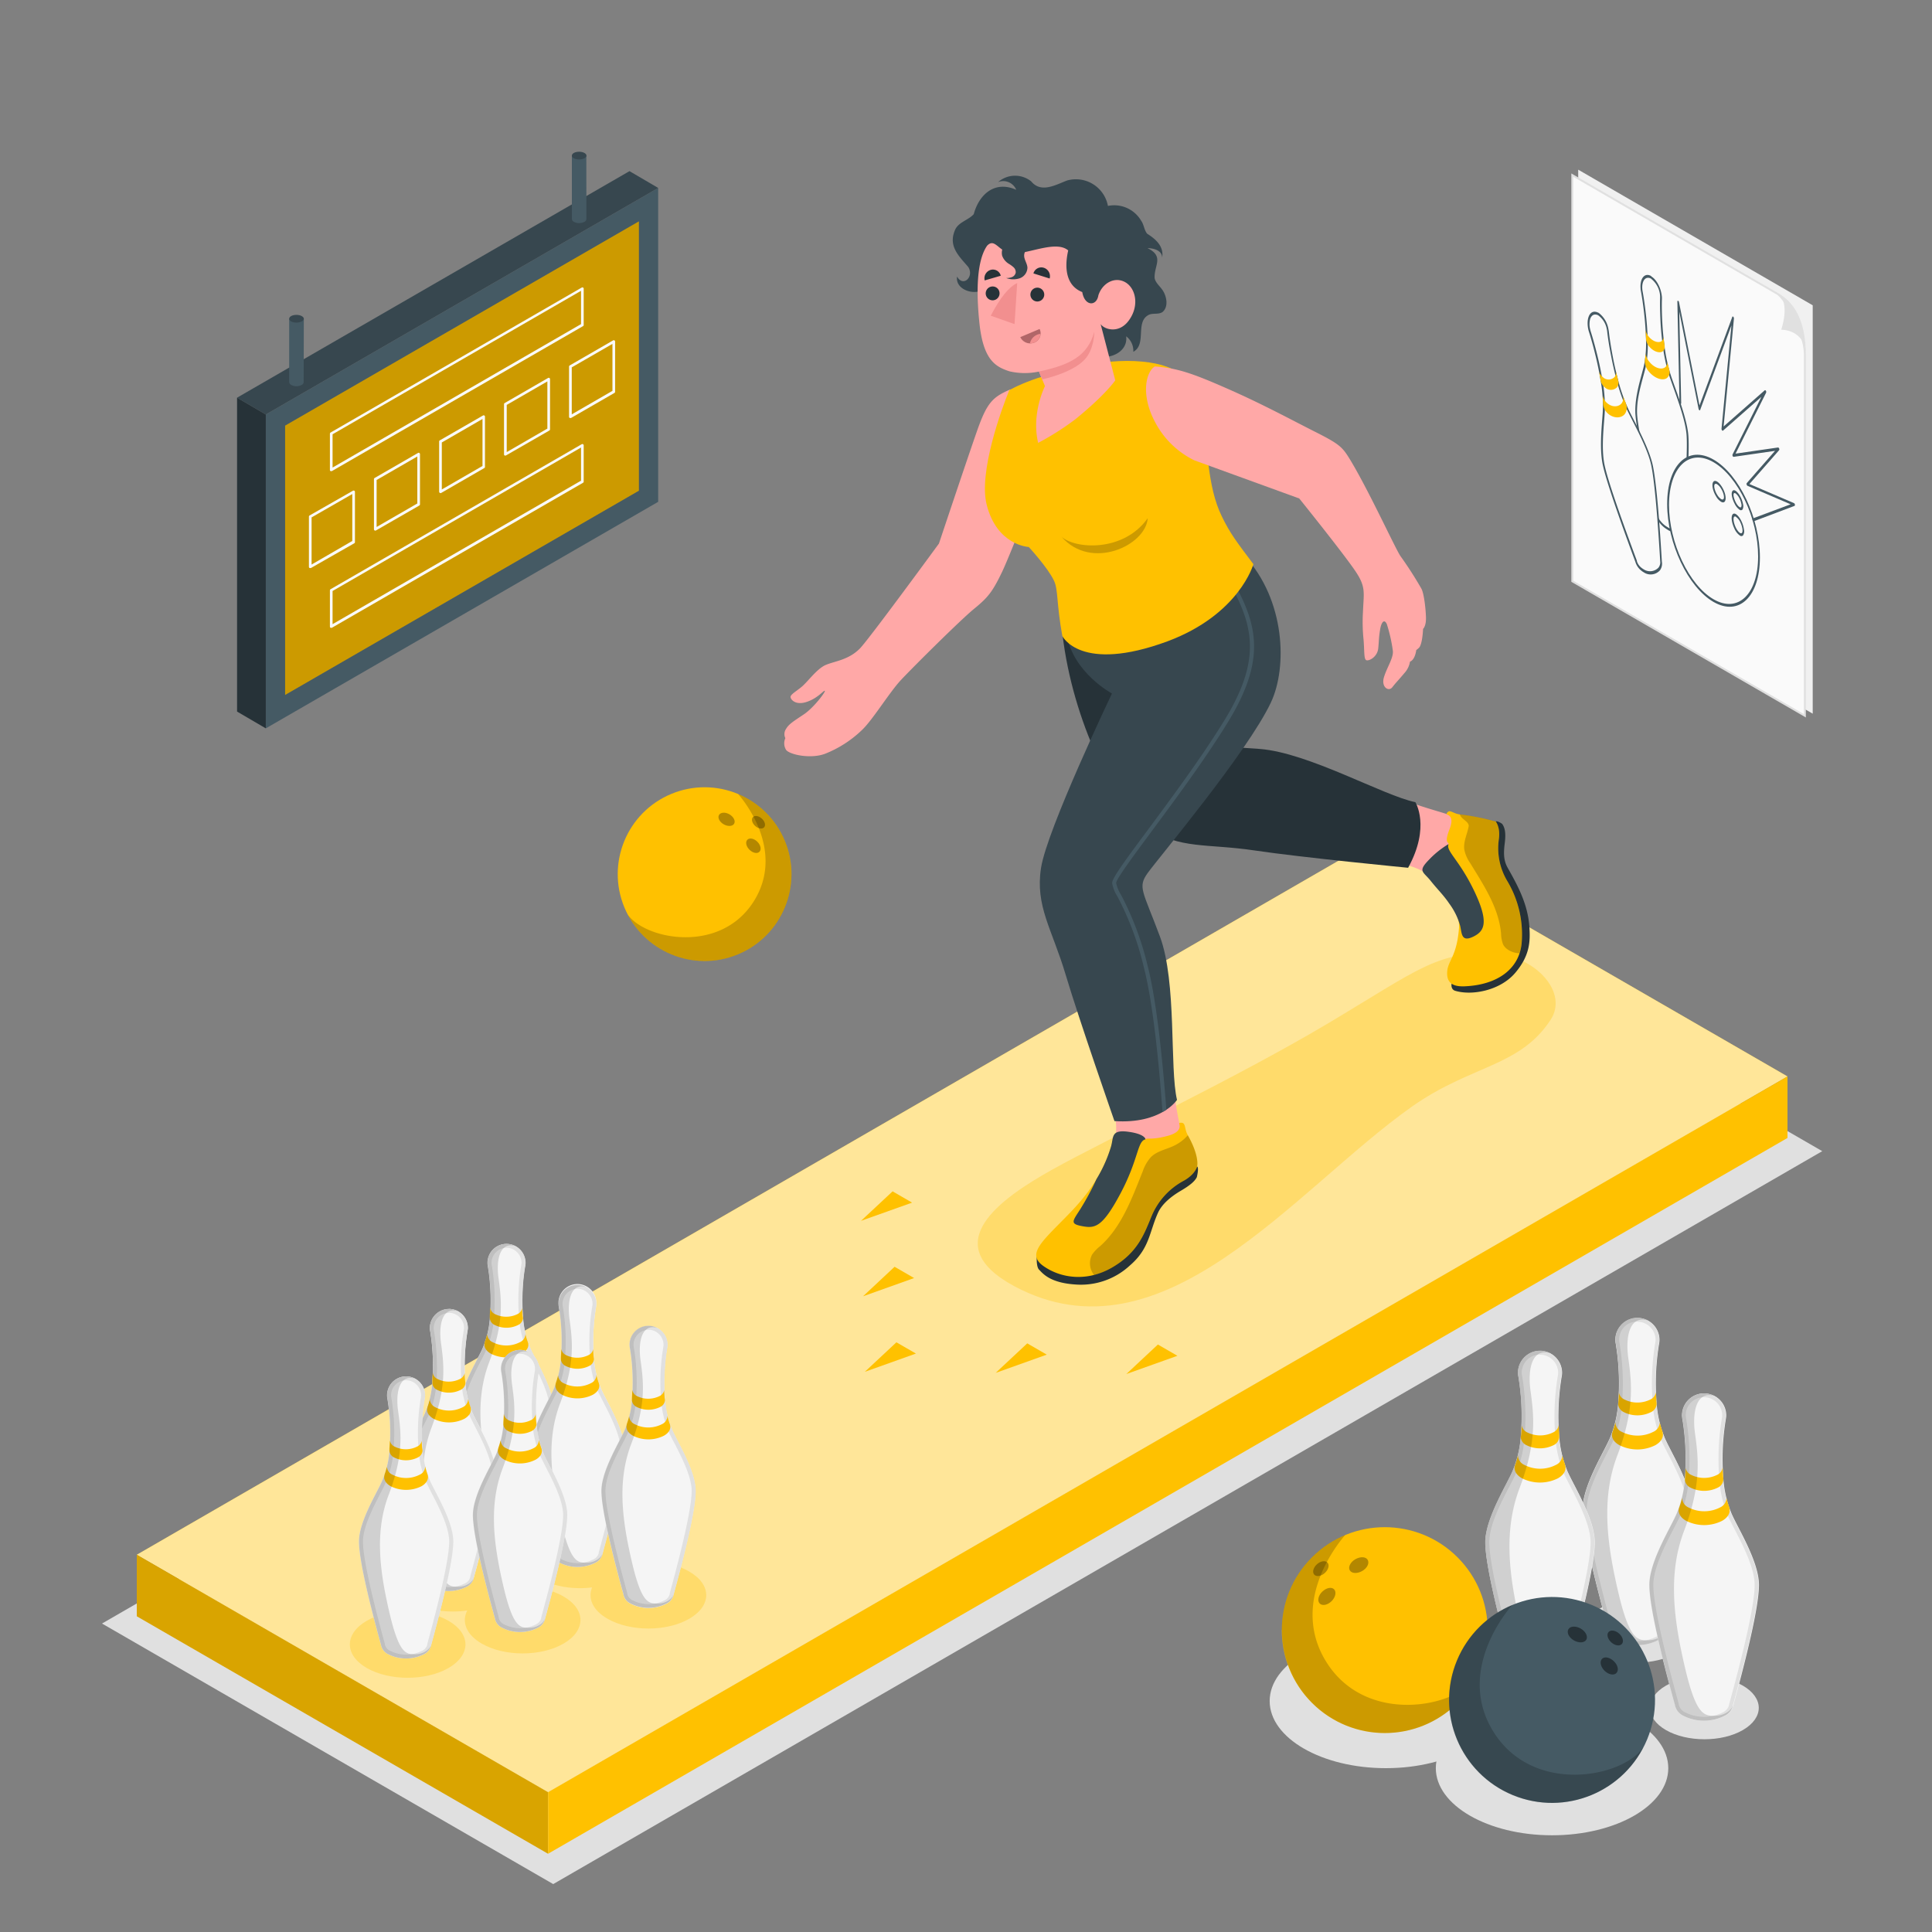 <svg xmlns="http://www.w3.org/2000/svg" viewBox="0 0 500 500"><rect x="0" y="0" width="500" height="500" fill="#808080" stroke="none"/><g id="freepik--Shadows--inject-84"><ellipse id="freepik--Shadow--inject-84" cx="358.67" cy="440.23" rx="30.08" ry="17.37" style="fill:#e0e0e0"></ellipse><ellipse id="freepik--shadow--inject-84" cx="401.67" cy="457.6" rx="30.08" ry="17.37" style="fill:#e0e0e0"></ellipse><path id="freepik--shadow--inject-84" d="M451.05,436.24c5.49,3.18,5.49,8.32,0,11.5s-14.41,3.17-19.91,0-5.5-8.32,0-11.5S445.55,433.07,451.05,436.24Z" style="fill:#e0e0e0"></path><path id="freepik--shadow--inject-84" d="M433.71,416.39c5.5,3.17,5.5,8.32,0,11.49s-14.41,3.18-19.9,0-5.5-8.32,0-11.49S428.22,413.21,433.71,416.39Z" style="fill:#e0e0e0"></path><ellipse id="freepik--shadow--inject-84" cx="398.55" cy="430.99" rx="14.08" ry="8.13" style="fill:#e0e0e0"></ellipse><polygon id="freepik--shadow--inject-84" points="26.4 420.17 354.83 230.51 471.6 297.92 143.17 487.6 26.4 420.17" style="fill:#e0e0e0"></polygon></g><g id="freepik--Floor--inject-84"><g id="freepik--floor--inject-84"><polygon points="141.84 463.83 35.4 402.37 356.16 217.12 462.6 278.58 141.84 463.83" style="fill:#FFC100"></polygon><polygon points="141.84 463.83 35.4 402.37 356.16 217.12 462.6 278.58 141.84 463.83" style="fill:#fff;opacity:0.6"></polygon><polygon points="35.4 402.37 35.4 418.29 141.84 479.75 141.84 463.83 35.4 402.37" style="fill:#FFC100"></polygon><polygon points="35.4 402.37 35.4 418.29 141.84 479.75 141.84 463.83 35.4 402.37" style="opacity:0.15"></polygon><polygon points="141.84 479.75 462.6 294.5 462.6 278.58 141.84 463.83 141.84 479.75" style="fill:#FFC100"></polygon><polygon points="231.99 347.39 237.04 350.3 223.82 355.02 231.99 347.39" style="fill:#FFC100"></polygon><polygon points="265.85 347.66 270.9 350.58 257.68 355.3 265.85 347.66" style="fill:#FFC100"></polygon><polygon points="299.66 347.96 304.71 350.88 291.49 355.6 299.66 347.96" style="fill:#FFC100"></polygon><polygon points="236.05 311.24 231 308.32 222.83 315.95 236.05 311.24" style="fill:#FFC100"></polygon><polygon points="236.57 330.76 231.52 327.84 223.35 335.48 236.57 330.76" style="fill:#FFC100"></polygon></g></g><g id="freepik--Screen--inject-84"><g id="freepik--match-score--inject-84"><polygon points="170.34 48.64 68.79 107.27 68.79 188.5 170.34 129.87 170.34 48.64" style="fill:#455a64"></polygon><polygon points="170.34 48.64 162.91 44.29 61.35 102.92 68.79 107.27 170.34 48.64" style="fill:#37474f"></polygon><polygon points="61.35 102.92 61.35 184.15 68.79 188.5 68.79 107.27 61.35 102.92" style="fill:#263238"></polygon><polygon points="73.79 110.16 165.34 57.3 165.34 126.99 73.79 179.84 73.79 110.16" style="fill:#FFC100"></polygon><polygon points="73.79 110.16 165.34 57.3 165.34 126.99 73.79 179.84 73.79 110.16" style="opacity:0.2"></polygon><path d="M85.73,121.92a.41.41,0,0,1-.18,0,.35.35,0,0,1-.17-.3v-9.38a.36.36,0,0,1,.17-.3l65-37.52a.34.34,0,0,1,.34,0,.33.33,0,0,1,.17.3v9.38a.34.34,0,0,1-.17.3l-65,37.52A.41.41,0,0,1,85.73,121.92Zm.34-9.53V121l64.3-37.12V75.26Z" style="fill:#fafafa"></path><path d="M85.73,162.47a.39.39,0,0,1-.18,0,.36.36,0,0,1-.17-.3v-9.38a.35.35,0,0,1,.17-.3l65-37.53a.34.34,0,0,1,.34,0,.35.35,0,0,1,.17.3v9.38a.33.33,0,0,1-.17.3l-65,37.53A.38.38,0,0,1,85.73,162.47Zm.34-9.52v8.58l64.3-37.13v-8.58Z" style="fill:#fafafa"></path><path d="M80.3,147a.39.39,0,0,1-.18,0,.36.36,0,0,1-.17-.3v-13a.36.36,0,0,1,.17-.3L91.34,127a.36.36,0,0,1,.35,0,.38.38,0,0,1,.17.3v13a.34.34,0,0,1-.17.3L80.47,147A.38.38,0,0,1,80.3,147Zm.34-13.1V146.1L91.17,140V127.86Z" style="fill:#fafafa"></path><path d="M97.13,137.33a.41.41,0,0,1-.18-.05.36.36,0,0,1-.17-.3V124a.38.38,0,0,1,.17-.3l11.22-6.47a.32.32,0,0,1,.35,0,.33.33,0,0,1,.17.3v13a.33.33,0,0,1-.17.3L97.3,137.28A.34.34,0,0,1,97.13,137.33Zm.34-13.11v12.16L108,130.3V118.14Z" style="fill:#fafafa"></path><path d="M114,127.61a.37.37,0,0,1-.35-.35v-13a.34.34,0,0,1,.18-.3L125,107.53a.34.34,0,0,1,.34,0,.33.33,0,0,1,.17.3v13a.33.33,0,0,1-.17.3l-11.22,6.48A.34.34,0,0,1,114,127.61Zm.34-13.1v12.16l10.53-6.08V108.43Z" style="fill:#fafafa"></path><path d="M130.79,117.89a.26.26,0,0,1-.17,0,.33.33,0,0,1-.18-.29v-13a.34.34,0,0,1,.18-.3l11.22-6.48a.34.34,0,0,1,.34,0,.34.34,0,0,1,.17.3v13a.36.36,0,0,1-.18.3L131,117.84A.26.26,0,0,1,130.79,117.89Zm.35-13.1V117l10.52-6.08V98.71Z" style="fill:#fafafa"></path><path d="M147.62,108.17a.33.33,0,0,1-.17,0,.35.35,0,0,1-.18-.3v-13a.35.35,0,0,1,.18-.3l11.22-6.48a.34.34,0,0,1,.34,0,.36.36,0,0,1,.18.3v13a.36.36,0,0,1-.17.3l-11.23,6.48A.33.33,0,0,1,147.62,108.17Zm.35-13.1v12.16l10.53-6.08V89Z" style="fill:#fafafa"></path><path d="M78.63,82.49H74.84V98.77h0c0,.31.12.62.54.86a2.92,2.92,0,0,0,2.67,0,.87.87,0,0,0,.54-.86h0Z" style="fill:#455a64"></path><path d="M74.84,82.49c0,.57.85,1,1.89,1s1.9-.47,1.9-1-.85-1-1.9-1S74.84,81.91,74.84,82.49Z" style="fill:#37474f"></path><path d="M151.74,40.27H148V56.55h0a.9.9,0,0,0,.54.87,3,3,0,0,0,2.68,0,.9.9,0,0,0,.54-.87h0Z" style="fill:#455a64"></path><path d="M148,40.27c0,.58.85,1,1.89,1s1.89-.47,1.89-1-.84-1-1.89-1S148,39.7,148,40.27Z" style="fill:#37474f"></path></g></g><g id="freepik--Poster--inject-84"><g id="freepik--poster--inject-84"><polygon points="408.44 43.91 469.13 79.01 469.13 184.7 408.44 149.6 408.44 43.91" style="fill:#f0f0f0"></polygon><path d="M467.11,91.74c0-5.41-5.06-14.52-7.13-15.72L406.92,45.33V150.44l60.19,34.81Z" style="fill:#fafafa"></path><path d="M407.17,45.76l52.68,30.48c1.81,1,7,9.87,7,15.5v93.07l-59.69-34.52V45.76m-.5-.87V150.58l60.69,35.1V91.74c0-5.58-5.19-14.74-7.26-15.93L406.67,44.89Z" style="fill:#e0e0e0"></path><path d="M460.1,75.81c3.35,2.7.87,9.52.87,9.52s6.39-.17,6.39,6.83h0C467.36,82.47,464.07,78.09,460.1,75.81Z" style="fill:#e0e0e0"></path><path d="M431.49,136.74a6.14,6.14,0,0,1-1.76-1.5,4.78,4.78,0,0,1-1.11-2.28c-3.14-13.31-4.87-21.84-5.16-25.42s.83-7.58,1.63-10.55c.3-1.1.56-2,.68-2.73a31,31,0,0,0,.39-6.84c-.06-1.58-.15-3.37-.42-5.83-.23-2.16-.56-4.5-.87-6.11,0-.22-.07-.45-.09-.68a4.06,4.06,0,0,1,.51-2.62,1.34,1.34,0,0,1,1.69-.52,2.11,2.11,0,0,1,.34.16c1.28.74,2.36,2.84,2.53,4.89a4.75,4.75,0,0,1,0,.65c-.05,1.47,0,3.7.1,5.82.12,2.39.33,4.23.52,5.87A43.83,43.83,0,0,0,432,96.62c.24.82.67,2,1.17,3.43,1.36,3.78,3.21,9,3.49,12.47s-.13,11.31-1.24,23a1.73,1.73,0,0,1-.8,1.62A3.21,3.21,0,0,1,431.49,136.74Z" style="fill:#fafafa"></path><path d="M427.32,72.16h0a6.06,6.06,0,0,1,2.31,4.47c0,.19,0,.37,0,.58-.05,1.49,0,3.73.1,5.87.12,2.41.33,4.27.53,5.91a44.43,44.43,0,0,0,1.57,7.68c.25.84.69,2.06,1.19,3.47,1.34,3.74,3.17,8.87,3.45,12.3s-.13,11.24-1.24,22.87v.1a1.48,1.48,0,0,1-.71,1.34,3.13,3.13,0,0,1-3-.35,6,6,0,0,1-1.68-1.43,4.28,4.28,0,0,1-1-2v-.06l0-.05c-3.11-13.23-4.84-21.73-5.13-25.27s.82-7.45,1.62-10.39c.3-1.11.56-2.06.69-2.77a31.15,31.15,0,0,0,.39-6.93c-.06-1.59-.15-3.41-.42-5.87-.23-2.18-.57-4.54-.87-6.15a6,6,0,0,1-.09-.63c-.17-2.06.74-3.34,2-2.86a1.41,1.41,0,0,1,.31.14m0-.68a2.53,2.53,0,0,0-.37-.18c-1.52-.57-2.59,1-2.39,3.42,0,.25.06.5.1.74.31,1.64.64,4,.86,6.06.26,2.34.35,4.08.42,5.79a30.08,30.08,0,0,1-.39,6.74c-.42,2.47-2.71,8.46-2.31,13.41s3.43,18.1,5.16,25.45a5.53,5.53,0,0,0,1.24,2.6,6.79,6.79,0,0,0,1.85,1.57,3.36,3.36,0,0,0,3.31.37,2,2,0,0,0,.88-1.79c.62-6.47,1.64-18.11,1.24-23s-3.82-13.09-4.69-16a43.24,43.24,0,0,1-1.53-7.46c-.21-1.77-.4-3.54-.52-5.83-.11-2-.15-4.27-.1-5.78a5.68,5.68,0,0,0,0-.71c-.18-2.26-1.38-4.52-2.75-5.31Z" style="fill:#455a64"></path><path d="M426,87.88a3.58,3.58,0,0,0,.82,1.8c1,1.23,2.55,1.81,3.42,1.29a1.33,1.33,0,0,0,.57-1.27c0-.2,0-.4-.07-.59-.08-.65-.15-1.29-.22-2a1.29,1.29,0,0,1-.55,1.22c-.84.5-2.32,0-3.29-1.24a3.49,3.49,0,0,1-.79-1.64c0,.62.07,1.22.09,1.82C426,87.5,426,87.69,426,87.88Z" style="fill:#FFC100"></path><path d="M426.77,96.21c1.35,1.63,3.37,2.39,4.52,1.7a1.94,1.94,0,0,0,.69-2.25l0-.11c-.2-.73-.37-1.41-.51-2a1.53,1.53,0,0,1-.66,1.59c-1,.61-2.76,0-3.92-1.47a3.89,3.89,0,0,1-1-2.26c0,.56-.11,1.16-.2,1.79,0,0,0,0,0,0A4.14,4.14,0,0,0,426.77,96.21Z" style="fill:#FFC100"></path><path d="M425.33,147.71a4.14,4.14,0,0,1-.61-.42,4,4,0,0,1-1.32-2c-4.78-12.83-7.59-21.17-8.38-24.84s-.41-8.37-.14-11.84c.1-1.28.19-2.39.19-3.17a39.4,39.4,0,0,0-.68-7.4c-.29-1.66-.65-3.54-1.25-6-.53-2.2-1.17-4.55-1.68-6.12-.07-.22-.14-.45-.19-.68a5.68,5.68,0,0,1,.06-3A1.59,1.59,0,0,1,412.76,81a1.79,1.79,0,0,1,.9.27,6.16,6.16,0,0,1,2.39,3.92c.05.24.08.47.11.69.18,1.58.54,3.93,1,6.12.47,2.49.93,4.36,1.35,6a44.55,44.55,0,0,0,2.51,7.39c.34.77.9,1.88,1.55,3.16,1.77,3.45,4.19,8.19,5,11.8s1.58,12,2.34,24.83a2.66,2.66,0,0,1-.46,2A3.09,3.09,0,0,1,425.33,147.71Z" style="fill:#fafafa"></path><path d="M413.66,81.64h0a5.63,5.63,0,0,1,2.18,3.58,4,4,0,0,1,.1.62c.18,1.6.55,4,1,6.18.47,2.5.93,4.39,1.36,6a44.72,44.72,0,0,0,2.54,7.49c.35.79.92,1.91,1.58,3.2,1.74,3.42,4.14,8.11,4.9,11.63s1.57,12,2.33,24.73v.12a2.2,2.2,0,0,1-.43,1.7,3,3,0,0,1-3.87.43,4.49,4.49,0,0,1-.57-.4,3.47,3.47,0,0,1-1.16-1.69l0-.06,0-.06c-4.75-12.74-7.55-21-8.34-24.68s-.39-8.23-.12-11.67c.1-1.3.19-2.42.19-3.21a39.57,39.57,0,0,0-.69-7.51c-.29-1.66-.65-3.55-1.25-6-.54-2.21-1.19-4.57-1.7-6.16-.07-.23-.13-.43-.17-.63a5.25,5.25,0,0,1,0-2.72c.26-.72.72-1.13,1.3-1.13a1.67,1.67,0,0,1,.83.24m0-.68a2,2,0,0,0-1-.29c-1.44,0-2.16,2.06-1.62,4.59q.09.38.21.75c.52,1.61,1.16,3.95,1.67,6.07.58,2.38.92,4.17,1.24,6a38.73,38.73,0,0,1,.67,7.3c0,2.78-1.14,10.06,0,15.14s5.75,17.79,8.39,24.88a4.47,4.47,0,0,0,1.49,2.24,3.9,3.9,0,0,0,.64.45,3.21,3.21,0,0,0,4.22-.48,2.93,2.93,0,0,0,.51-2.26c-.42-7.1-1.26-19.84-2.35-24.92s-5.36-12.32-6.57-15.09A44.86,44.86,0,0,1,418.67,98c-.46-1.79-.89-3.58-1.34-6-.4-2.12-.77-4.46-.95-6.08a6.86,6.86,0,0,0-.12-.75,6.65,6.65,0,0,0-2.6-4.26Z" style="fill:#455a64"></path><path d="M414.28,98.64a3,3,0,0,0,1,1.57,2.25,2.25,0,0,0,3.22,0,2,2,0,0,0,.32-1.57c-.05-.22-.11-.42-.15-.6-.17-.66-.33-1.31-.49-2a1.89,1.89,0,0,1-.31,1.52,2.16,2.16,0,0,1-3.1,0,2.85,2.85,0,0,1-.94-1.43c.13.64.24,1.28.35,1.9C414.21,98.24,414.24,98.44,414.28,98.64Z" style="fill:#FFC100"></path><path d="M416.25,107.13c1.44,1.18,3.35,1.17,4.26,0a2.72,2.72,0,0,0,.27-2.66.42.42,0,0,0,0-.1q-.44-1.05-.75-2a2.29,2.29,0,0,1-.35,2c-.8,1-2.45,1.06-3.7,0a3.32,3.32,0,0,1-1.19-2c0,.61.07,1.26.08,2v0A3.75,3.75,0,0,0,416.25,107.13Z" style="fill:#FFC100"></path><ellipse cx="443.46" cy="137.36" rx="10.65" ry="19.93" transform="translate(-20.78 136.17) rotate(-17.06)" style="fill:#fafafa"></ellipse><path d="M443.46,155.78c-6.59-3.81-12-15.17-12-25.33s5.37-15.32,12-11.51,12,15.17,12,25.32S450.06,159.58,443.46,155.78Zm0-36.16c-6.35-3.67-11.52,1.31-11.52,11.09s5.17,20.71,11.52,24.38S455,153.79,455,144,449.81,123.29,443.46,119.62Z" style="fill:#455a64"></path><path d="M446.24,129.4c-.33.59-1.21.1-2-1.09s-1.09-2.63-.75-3.22,1.21-.1,2,1.09S446.58,128.81,446.24,129.4Z" style="fill:#fafafa"></path><path d="M445.4,129.85a3.84,3.84,0,0,1-1.24-1.33c-.86-1.37-1.22-3-.82-3.73s1.4-.2,2.27,1.18,1.22,3,.82,3.73h0c-.2.35-.56.41-1,.17Zm-1-4.53c-.29-.16-.53-.16-.66.06-.26.46.06,1.71.69,2.71a3.32,3.32,0,0,0,1,1.08h0c.29.16.52.14.64-.07h0c.26-.46-.06-1.71-.7-2.71A3.2,3.2,0,0,0,444.37,125.32Z" style="fill:#455a64"></path><path d="M450.91,138.26c-.43.41-1.29-.34-1.92-1.69s-.8-2.76-.38-3.17,1.29.34,1.93,1.68S451.34,137.85,450.91,138.26Z" style="fill:#fafafa"></path><path d="M450.28,138.6a4.31,4.31,0,0,1-1.45-1.88c-.73-1.55-.9-3.15-.37-3.66.26-.25.64-.17,1.08.21a5.08,5.08,0,0,1,1.16,1.66,7.38,7.38,0,0,1,.64,2.15,1.85,1.85,0,0,1-.27,1.51A.61.61,0,0,1,450.28,138.6Zm-1-4.86c-.19-.11-.35-.12-.47,0-.33.32-.16,1.55.37,2.69s1.28,1.83,1.61,1.5.17-1.55-.37-2.69A3.46,3.46,0,0,0,449.24,133.74Z" style="fill:#455a64"></path><path d="M450.78,131.55c-.33.41-1.1-.2-1.71-1.36s-.84-2.42-.51-2.83,1.09.21,1.7,1.36S451.11,131.15,450.78,131.55Z" style="fill:#fafafa"></path><path d="M450.2,131.92a4,4,0,0,1-1.27-1.55c-.72-1.36-1-2.82-.54-3.33.21-.26.55-.22.95.1a4.54,4.54,0,0,1,1.07,1.41,6.64,6.64,0,0,1,.68,1.89,1.87,1.87,0,0,1-.14,1.43h0A.54.54,0,0,1,450.2,131.92Zm-1.07-4.24c-.14-.08-.3-.13-.4,0-.25.3,0,1.37.49,2.33s1.14,1.52,1.39,1.22h0a1.29,1.29,0,0,0,.05-.83,5,5,0,0,0-.54-1.5,3.7,3.7,0,0,0-.85-1.12A.71.71,0,0,0,449.13,127.68Z" style="fill:#455a64"></path><path d="M453.74,134.87a.44.44,0,0,1-.19-.27c-.07-.2,0-.39.07-.43l9.79-3.66-11.15-4.78a.47.47,0,0,1-.22-.31.44.44,0,0,1,0-.37l7.34-8.37-10.72,1.55c-.08,0-.19-.08-.26-.23a.56.56,0,0,1,0-.42l7.45-14.88-9.94,8.75c-.07.06-.17,0-.26-.09a.73.73,0,0,1-.12-.42l2.56-26.71L440,106.09c0,.1-.12.14-.21.07a.55.55,0,0,1-.2-.34l-5-25.19.5,23.68c0,.19-.09.29-.21.23a.57.57,0,0,1-.23-.46l-.55-26c0-.17.07-.27.18-.24a.46.46,0,0,1,.25.37l5.3,26.72L448.32,82c.05-.13.16-.14.27,0a.63.63,0,0,1,.15.46l-2.67,27.91L456.72,101c.09-.07.21,0,.3.15a.62.62,0,0,1,.05.47l-7.91,15.78,11-1.59c.1,0,.21.09.28.26a.48.48,0,0,1,0,.43l-7.69,8.77,11.53,4.94a.5.5,0,0,1,.24.36c0,.17,0,.32-.1.35l-10.6,4A.15.15,0,0,1,453.74,134.87Z" style="fill:#455a64"></path></g></g><g id="freepik--bowling-2--inject-84"><g id="freepik--bowling-pins--inject-84"><g id="freepik--bowling-pin--inject-84"><path d="M409.62,390.65c0-6.33,5.9-15.38,7.23-18.85a28.36,28.36,0,0,0,2-9.08,62.75,62.75,0,0,0-.67-15h0a5.63,5.63,0,0,1-.1-.93,5.7,5.7,0,0,1,11.4,0,5.63,5.63,0,0,1-.1.93h0a62.75,62.75,0,0,0-.67,15,28.36,28.36,0,0,0,2,9.08c1.33,3.47,7.23,12.52,7.23,18.85s-4.19,22.21-6.61,31.05h0a3.94,3.94,0,0,1-2.2,2.81,11.78,11.78,0,0,1-10.66,0,3.92,3.92,0,0,1-2.19-2.81h0C413.81,412.86,409.62,397,409.62,390.65Z" style="fill:#f5f5f5"></path><path d="M423.76,342.07a4.71,4.71,0,0,1,4.7,4.7,4.17,4.17,0,0,1-.08.75,62.51,62.51,0,0,0-.81,7.71,61.32,61.32,0,0,0,.12,7.55,29.6,29.6,0,0,0,2,9.38c.38,1,1.11,2.39,1.94,4,2.21,4.27,5.23,10.12,5.23,14.49,0,4.53-2.21,14.89-6.58,30.79l0,.08v.08a3,3,0,0,1-1.7,2,10.8,10.8,0,0,1-9.66,0,3,3,0,0,1-1.7-2.05v-.08l0-.07c-4.37-15.91-6.58-26.26-6.58-30.79,0-4.37,3-10.22,5.23-14.49.83-1.61,1.56-3,1.94-4a29.6,29.6,0,0,0,2-9.38,63.28,63.28,0,0,0-.69-15.24,4.61,4.61,0,0,1,4.62-5.47m0-1a5.7,5.7,0,0,0-5.7,5.7,5.63,5.63,0,0,0,.1.93,62.75,62.75,0,0,1,.67,15,28.36,28.36,0,0,1-2,9.08c-1.33,3.47-7.23,12.52-7.23,18.85s4.19,22.21,6.62,31.05a3.92,3.92,0,0,0,2.19,2.81,11.82,11.82,0,0,0,10.66,0,3.94,3.94,0,0,0,2.2-2.81c2.42-8.84,6.61-24.71,6.61-31.05s-5.9-15.38-7.23-18.85a28.36,28.36,0,0,1-2-9.08,62.75,62.75,0,0,1,.67-15,5.63,5.63,0,0,0,.1-.93,5.7,5.7,0,0,0-5.7-5.7Z" style="fill:#e0e0e0"></path><path d="M418.78,363.45a2.54,2.54,0,0,0,1.45,2,7.84,7.84,0,0,0,7.06,0,2.49,2.49,0,0,0,1.44-1.95c0-.27,0-.52-.05-.75-.05-.82-.09-1.63-.13-2.47a2.45,2.45,0,0,1-1.39,1.89,7.54,7.54,0,0,1-6.8,0,2.49,2.49,0,0,1-1.39-1.79c0,.81-.08,1.59-.13,2.37C418.82,363,418.8,363.2,418.78,363.45Z" style="fill:#FFC100"></path><path d="M419.09,374a10.32,10.32,0,0,0,9.34,0c1.56-.9,2.18-2.14,1.85-3.3a.5.5,0,0,0,0-.13,23.82,23.82,0,0,1-.73-2.43,2.81,2.81,0,0,1-1.7,2.43,9,9,0,0,1-8.11,0,2.73,2.73,0,0,1-1.66-2.5c-.2.76-.44,1.58-.75,2.47l0,0C416.87,371.81,417.47,373.11,419.09,374Z" style="fill:#FFC100"></path><path d="M426.44,424.51c-2.65,0-4.76-.13-7.65-12.52s-4.47-24.14-.24-35.29c4.58-12.09,3.73-18.88,2.84-25.33-.78-5.68.48-11,5-9.65a5.6,5.6,0,0,0-8.19,6,62.75,62.75,0,0,1,.67,15,28.36,28.36,0,0,1-2,9.08c-1.33,3.47-7.23,12.52-7.23,18.85s4.19,22.21,6.61,31.05a3.94,3.94,0,0,0,2.2,2.81,11.78,11.78,0,0,0,10.66,0,3.92,3.92,0,0,0,2.19-2.81C430.92,423,429.09,424.51,426.44,424.51Z" style="opacity:0.15"></path></g><g id="freepik--bowling-pin--inject-84"><path d="M384.41,399.18c0-6.34,5.9-15.39,7.23-18.85a28.36,28.36,0,0,0,2-9.09,62.7,62.7,0,0,0-.67-15h0a4.92,4.92,0,0,1-.1-.94,5.7,5.7,0,0,1,11.4,0,5.88,5.88,0,0,1-.1.94h0a61.33,61.33,0,0,0-.79,7.57,63.15,63.15,0,0,0,.11,7.44,28.92,28.92,0,0,0,2,9.09c1.34,3.46,7.24,12.51,7.24,18.85s-4.19,22.21-6.62,31.05h0a3.91,3.91,0,0,1-2.19,2.8,11.78,11.78,0,0,1-10.66,0,3.92,3.92,0,0,1-2.2-2.8h0C388.6,421.38,384.41,405.51,384.41,399.18Z" style="fill:#f5f5f5"></path><path d="M398.55,350.6a4.7,4.7,0,0,1,4.7,4.69,5.18,5.18,0,0,1-.08.75,62.69,62.69,0,0,0-.81,7.72,61.37,61.37,0,0,0,.12,7.55,29.6,29.6,0,0,0,2,9.38c.38,1,1.1,2.39,1.94,4,2.21,4.27,5.23,10.12,5.23,14.49,0,4.53-2.21,14.89-6.58,30.79l0,.07v.08a3,3,0,0,1-1.7,2.05,10.8,10.8,0,0,1-9.66,0,3,3,0,0,1-1.7-2.05V430l0-.08c-4.37-15.9-6.58-26.26-6.58-30.78s3-10.22,5.23-14.49c.83-1.61,1.55-3,1.94-4a29.88,29.88,0,0,0,2-9.38,61.64,61.64,0,0,0,.11-7.55,60.41,60.41,0,0,0-.8-7.7,4.48,4.48,0,0,1-.08-.77,4.7,4.7,0,0,1,4.7-4.69m0-1a5.7,5.7,0,0,0-5.7,5.69,4.92,4.92,0,0,0,.1.94,62.7,62.7,0,0,1,.67,15,28.36,28.36,0,0,1-2,9.09c-1.33,3.46-7.23,12.51-7.23,18.85s4.19,22.2,6.61,31.05a3.92,3.92,0,0,0,2.2,2.8,11.74,11.74,0,0,0,10.66,0,3.91,3.91,0,0,0,2.19-2.8c2.43-8.84,6.62-24.72,6.62-31.05s-5.9-15.39-7.24-18.85a28.92,28.92,0,0,1-2-9.09,63.15,63.15,0,0,1-.11-7.44,61.33,61.33,0,0,1,.79-7.57,5.88,5.88,0,0,0,.1-.94,5.7,5.7,0,0,0-5.7-5.69Z" style="fill:#e0e0e0"></path><path d="M393.57,372a2.52,2.52,0,0,0,1.45,2,7.9,7.9,0,0,0,7.06,0,2.51,2.51,0,0,0,1.44-2c0-.26,0-.51,0-.75-.05-.81-.09-1.62-.13-2.46a2.46,2.46,0,0,1-1.39,1.89,7.6,7.6,0,0,1-6.8,0,2.49,2.49,0,0,1-1.39-1.79c0,.8-.08,1.59-.13,2.36Z" style="fill:#FFC100"></path><path d="M393.87,382.57a10.4,10.4,0,0,0,9.35,0c1.56-.91,2.18-2.14,1.85-3.31l0-.13a23.09,23.09,0,0,1-.73-2.43,2.82,2.82,0,0,1-1.7,2.43,8.92,8.92,0,0,1-8.11,0,2.75,2.75,0,0,1-1.67-2.49c-.19.76-.43,1.57-.74,2.47l0,0C391.66,380.34,392.26,381.64,393.87,382.57Z" style="fill:#FFC100"></path><path d="M401.14,433c-2.66,0-4.76-.14-7.66-12.52s-4.46-24.14-.24-35.29c4.58-12.09,3.73-18.89,2.85-25.33-.78-5.68.48-11,5-9.66a5.63,5.63,0,0,0-2.58-.64,5.7,5.7,0,0,0-5.7,5.69,5.87,5.87,0,0,0,.09.94,59.45,59.45,0,0,1,.79,7.57,61.05,61.05,0,0,1-.11,7.44,28.64,28.64,0,0,1-2,9.09c-1.33,3.46-7.23,12.51-7.23,18.85s4.18,22.21,6.61,31.05a3.9,3.9,0,0,0,2.2,2.8,11.78,11.78,0,0,0,10.66,0,3.91,3.91,0,0,0,2.19-2.8C405.62,431.54,403.79,433,401.14,433Z" style="opacity:0.15"></path></g><g id="freepik--bowling-pin--inject-84"><path d="M426.89,410.19c0-6.34,5.9-15.38,7.23-18.85a28.36,28.36,0,0,0,2-9.09,62.7,62.7,0,0,0-.67-15h0a5.88,5.88,0,0,1-.1-.94,5.7,5.7,0,0,1,11.4,0,5.88,5.88,0,0,1-.1.94h0a62.7,62.7,0,0,0-.67,15,28.56,28.56,0,0,0,2,9.09c1.34,3.47,7.24,12.51,7.24,18.85s-4.19,22.21-6.61,31.05h0a3.94,3.94,0,0,1-2.2,2.81,11.78,11.78,0,0,1-10.66,0,4,4,0,0,1-2.2-2.81h0C431.08,432.39,426.89,416.52,426.89,410.19Z" style="fill:#f5f5f5"></path><path d="M441,361.61a4.7,4.7,0,0,1,4.7,4.69,5.47,5.47,0,0,1-.08.76,62.3,62.3,0,0,0-.81,7.71,61.37,61.37,0,0,0,.12,7.55,29.6,29.6,0,0,0,2,9.38c.38,1,1.1,2.39,1.94,4,2.21,4.27,5.23,10.12,5.23,14.49,0,4.53-2.21,14.89-6.58,30.79l0,.07v.08a3,3,0,0,1-1.7,2.05,10.8,10.8,0,0,1-9.66,0,3,3,0,0,1-1.7-2.05v-.08l0-.08c-4.37-15.9-6.58-26.25-6.58-30.78,0-4.37,3-10.22,5.23-14.49.83-1.61,1.55-3,1.94-4a29.6,29.6,0,0,0,2-9.38,63.43,63.43,0,0,0,.12-7.55,61.73,61.73,0,0,0-.81-7.69,4.61,4.61,0,0,1,4.62-5.47m0-1a5.7,5.7,0,0,0-5.7,5.69,5.88,5.88,0,0,0,.1.94,62.7,62.7,0,0,1,.67,15,28.36,28.36,0,0,1-2,9.09c-1.33,3.46-7.23,12.51-7.23,18.85s4.19,22.2,6.61,31.05a4,4,0,0,0,2.2,2.81,11.82,11.82,0,0,0,10.66,0,3.94,3.94,0,0,0,2.2-2.81c2.42-8.84,6.61-24.72,6.61-31.05s-5.9-15.39-7.23-18.85a28.36,28.36,0,0,1-2-9.09,62.7,62.7,0,0,1,.67-15,5.88,5.88,0,0,0,.1-.94,5.7,5.7,0,0,0-5.7-5.69Z" style="fill:#e0e0e0"></path><path d="M436.05,383a2.54,2.54,0,0,0,1.45,2,7.9,7.9,0,0,0,7.06,0,2.49,2.49,0,0,0,1.44-2c0-.26,0-.51-.05-.75-.05-.81-.09-1.62-.13-2.46a2.46,2.46,0,0,1-1.39,1.89,7.6,7.6,0,0,1-6.8,0,2.49,2.49,0,0,1-1.39-1.79c0,.8-.08,1.59-.13,2.36Z" style="fill:#FFC100"></path><path d="M436.36,393.58a10.38,10.38,0,0,0,9.34,0c1.56-.9,2.18-2.14,1.85-3.31l0-.13a23.09,23.09,0,0,1-.73-2.43,2.81,2.81,0,0,1-1.7,2.43,8.92,8.92,0,0,1-8.11,0,2.72,2.72,0,0,1-1.66-2.49c-.2.76-.44,1.57-.75,2.47,0,0,0,0,0,0C434.14,391.35,434.74,392.65,436.36,393.58Z" style="fill:#FFC100"></path><path d="M443.71,444.05c-2.65,0-4.76-.13-7.65-12.52s-4.47-24.14-.24-35.29c4.58-12.09,3.73-18.89,2.84-25.33-.78-5.68.48-11,4.95-9.66a5.57,5.57,0,0,0-2.58-.64,5.7,5.7,0,0,0-5.7,5.69,5.88,5.88,0,0,0,.1.94,62.7,62.7,0,0,1,.67,15,28.36,28.36,0,0,1-2,9.09c-1.33,3.47-7.23,12.51-7.23,18.85s4.18,22.21,6.61,31.05a3.94,3.94,0,0,0,2.2,2.81,11.78,11.78,0,0,0,10.66,0,3.92,3.92,0,0,0,2.19-2.81C448.19,442.56,446.36,444.05,443.71,444.05Z" style="opacity:0.15"></path></g></g></g><g id="freepik--bowling-1--inject-84"><path id="freepik--shadow--inject-84" d="M116.08,419.46c-5.84-3.37-15.32-3.37-21.16,0s-5.84,8.85,0,12.22,15.32,3.37,21.16,0S121.92,422.84,116.08,419.46Zm29.76-6.3c-3.86-2.23-9.31-3-14.25-2.26,1.52-2.94.27-6.26-3.76-8.58-5.84-3.38-15.32-3.38-21.16,0s-5.84,8.84,0,12.21c3.86,2.23,9.31,3,14.25,2.26-1.52,2.94-.26,6.26,3.76,8.58,5.84,3.38,15.32,3.38,21.16,0S151.69,416.53,145.84,413.16Zm32.55-6.44c-3.7-2.14-8.85-2.92-13.62-2.35,1.15-2.82-.15-5.91-4-8.11s-8.86-2.91-13.63-2.34c1.16-2.82-.15-5.91-4-8.11-5.85-3.37-15.32-3.37-21.16,0s-5.85,8.84,0,12.22c3.7,2.13,8.85,2.91,13.62,2.34-1.16,2.82.15,5.91,4,8.11s8.86,2.92,13.63,2.35c-1.16,2.82.15,5.91,4,8.1,5.85,3.38,15.32,3.38,21.16,0S184.24,410.09,178.39,406.72Z" style="fill:#FFC100;opacity:0.3"></path><g id="freepik--bowling-pin--inject-84"><g id="freepik--bowling-pin--inject-84"><path d="M143.24,364.65c0-5.46-5.08-13.26-6.23-16.25a24.75,24.75,0,0,1-1.71-7.83,52.65,52.65,0,0,1-.09-6.41,50.35,50.35,0,0,1,.68-6.53h0a5.29,5.29,0,0,0,.08-.8,4.91,4.91,0,0,0-9.82,0,5.29,5.29,0,0,0,.08.8h0a52.17,52.17,0,0,1,.68,6.53,50.52,50.52,0,0,1-.1,6.41,24.67,24.67,0,0,1-1.7,7.83c-1.15,3-6.24,10.79-6.24,16.25s3.61,19.13,5.7,26.76h0a3.38,3.38,0,0,0,1.89,2.41,10.13,10.13,0,0,0,9.19,0,3.35,3.35,0,0,0,1.89-2.42h0C139.64,383.78,143.24,370.1,143.24,364.65Z" style="fill:#f5f5f5"></path><path d="M131.06,322.92a3.92,3.92,0,0,1,3.91,3.91,3.68,3.68,0,0,1-.07.62,51.89,51.89,0,0,0-.69,6.66,53.58,53.58,0,0,0,.09,6.53,26,26,0,0,0,1.78,8.12c.33.87.95,2.07,1.67,3.46,1.9,3.67,4.49,8.69,4.49,12.43s-1.9,12.8-5.66,26.49l0,.08v.08a2.5,2.5,0,0,1-1.4,1.66,9.21,9.21,0,0,1-8.19,0,2.49,2.49,0,0,1-1.39-1.66v-.08l0-.08c-3.76-13.69-5.67-22.6-5.67-26.49,0-3.74,2.6-8.76,4.49-12.43a36.6,36.6,0,0,0,1.68-3.46,25.64,25.64,0,0,0,1.77-8.12,55.59,55.59,0,0,0-.59-13.17,4.14,4.14,0,0,1-.07-.64,3.91,3.91,0,0,1,3.91-3.91m0-1a4.91,4.91,0,0,0-4.91,4.91,5.29,5.29,0,0,0,.08.8,52.17,52.17,0,0,1,.68,6.53,50.52,50.52,0,0,1-.1,6.41,24.67,24.67,0,0,1-1.7,7.83c-1.15,3-6.24,10.79-6.24,16.25s3.61,19.13,5.7,26.76a3.38,3.38,0,0,0,1.89,2.41,10.15,10.15,0,0,0,9.19,0,3.35,3.35,0,0,0,1.89-2.42c2.1-7.62,5.7-21.3,5.7-26.75s-5.08-13.26-6.23-16.25a24.75,24.75,0,0,1-1.71-7.83,52.65,52.65,0,0,1-.09-6.41,50.35,50.35,0,0,1,.68-6.53,5.29,5.29,0,0,0,.08-.8,4.91,4.91,0,0,0-4.91-4.91Z" style="fill:#e0e0e0"></path><path d="M135.35,341.21a2.19,2.19,0,0,1-1.25,1.69,6.78,6.78,0,0,1-6.08,0,2.15,2.15,0,0,1-1.25-1.68c0-.23,0-.44,0-.65,0-.7.08-1.4.11-2.12a2.1,2.1,0,0,0,1.2,1.63,6.57,6.57,0,0,0,5.86,0,2.21,2.21,0,0,0,1.2-1.54c0,.69.07,1.37.11,2C135.31,340.78,135.33,341,135.35,341.21Z" style="fill:#FFC100"></path><path d="M135.09,350.33a8.94,8.94,0,0,1-8.06,0c-1.34-.78-1.87-1.84-1.59-2.85l0-.11a21.79,21.79,0,0,0,.64-2.09,2.4,2.4,0,0,0,1.45,2.09,7.69,7.69,0,0,0,7,0,2.35,2.35,0,0,0,1.44-2.15c.17.66.37,1.36.65,2.13v0C137,348.41,136.48,349.53,135.09,350.33Z" style="fill:#FFC100"></path><path d="M133.37,393.82c-2.29,0-4.11-.11-6.6-10.79s-3.84-20.8-.2-30.41c3.94-10.41,3.21-16.27,2.45-21.82-.68-4.9.41-9.45,4.27-8.33a5,5,0,0,0-2.23-.55,4.91,4.91,0,0,0-4.91,4.91,5.29,5.29,0,0,0,.08.8,52.17,52.17,0,0,1,.68,6.53,50.52,50.52,0,0,1-.1,6.41,24.67,24.67,0,0,1-1.7,7.83c-1.15,3-6.24,10.79-6.24,16.25s3.61,19.13,5.7,26.76a3.38,3.38,0,0,0,1.89,2.41,10.13,10.13,0,0,0,9.19,0,3.35,3.35,0,0,0,1.89-2.42C137.23,392.54,135.65,393.82,133.37,393.82Z" style="opacity:0.15"></path></g><g id="freepik--bowling-pin--inject-84"><path d="M161.62,375.26c0-5.46-5.09-13.26-6.23-16.25a24.75,24.75,0,0,1-1.71-7.83,54.39,54.39,0,0,1,.58-12.94h0a4.26,4.26,0,0,0,.08-.8,4.91,4.91,0,1,0-9.81,0,4.26,4.26,0,0,0,.08.8h0a54.39,54.39,0,0,1,.58,12.94,24.75,24.75,0,0,1-1.71,7.83c-1.15,3-6.23,10.79-6.23,16.25s3.61,19.13,5.7,26.76h0a3.36,3.36,0,0,0,1.89,2.41,10.13,10.13,0,0,0,9.19,0,3.4,3.4,0,0,0,1.89-2.42h0C158,394.39,161.62,380.71,161.62,375.26Z" style="fill:#f5f5f5"></path><path d="M149.43,333.53a3.91,3.91,0,0,1,3.91,3.91,3.59,3.59,0,0,1-.06.62,53.79,53.79,0,0,0-.7,6.66,55.39,55.39,0,0,0,.1,6.53,25.93,25.93,0,0,0,1.77,8.12c.33.87,1,2.07,1.68,3.46,1.89,3.67,4.49,8.69,4.49,12.43s-1.91,12.8-5.66,26.49l0,.08v.08a2.5,2.5,0,0,1-1.4,1.66,9.21,9.21,0,0,1-8.19,0,2.5,2.5,0,0,1-1.4-1.66v-.08l0-.08c-3.76-13.69-5.66-22.6-5.66-26.49s2.6-8.76,4.49-12.43c.72-1.39,1.34-2.59,1.68-3.46a25.93,25.93,0,0,0,1.77-8.12,55.39,55.39,0,0,0,.1-6.53,52.81,52.81,0,0,0-.7-6.64,4,4,0,0,1-.06-.64,3.91,3.91,0,0,1,3.9-3.91m0-1a4.9,4.9,0,0,0-4.9,4.91,4.26,4.26,0,0,0,.08.8,54.39,54.39,0,0,1,.58,12.94,24.75,24.75,0,0,1-1.71,7.83c-1.15,3-6.23,10.79-6.23,16.25s3.61,19.13,5.7,26.76a3.36,3.36,0,0,0,1.89,2.41,10.15,10.15,0,0,0,9.19,0,3.4,3.4,0,0,0,1.89-2.42c2.09-7.62,5.7-21.3,5.7-26.75S156.53,362,155.39,359a24.75,24.75,0,0,1-1.71-7.83,54.39,54.39,0,0,1,.58-12.94,4.26,4.26,0,0,0,.08-.8,4.9,4.9,0,0,0-4.91-4.91Z" style="fill:#e0e0e0"></path><path d="M153.72,351.82a2.15,2.15,0,0,1-1.24,1.69,6.8,6.8,0,0,1-6.09,0,2.14,2.14,0,0,1-1.24-1.68c0-.23,0-.44,0-.65.05-.7.08-1.4.12-2.12a2.1,2.1,0,0,0,1.2,1.63,6.57,6.57,0,0,0,5.86,0,2.17,2.17,0,0,0,1.19-1.54c0,.69.07,1.37.12,2C153.69,351.39,153.71,351.6,153.72,351.82Z" style="fill:#FFC100"></path><path d="M153.46,360.94a8.92,8.92,0,0,1-8.05,0c-1.35-.78-1.88-1.84-1.6-2.85a.49.49,0,0,0,0-.11,21.55,21.55,0,0,0,.63-2.09,2.41,2.41,0,0,0,1.46,2.09,7.69,7.69,0,0,0,7,0,2.35,2.35,0,0,0,1.44-2.15c.17.66.37,1.36.64,2.13,0,0,0,0,0,0C155.37,359,154.85,360.14,153.46,360.94Z" style="fill:#FFC100"></path><path d="M151.74,404.43c-2.28,0-4.1-.11-6.59-10.79s-3.85-20.8-.21-30.41c3.95-10.41,3.22-16.27,2.45-21.82-.67-4.9.42-9.45,4.27-8.33a4.88,4.88,0,0,0-7.13,4.36,4.26,4.26,0,0,0,.08.8,54.39,54.39,0,0,1,.58,12.94,24.75,24.75,0,0,1-1.71,7.83c-1.15,3-6.23,10.79-6.23,16.25s3.61,19.13,5.7,26.76a3.36,3.36,0,0,0,1.89,2.41,10.13,10.13,0,0,0,9.19,0,3.4,3.4,0,0,0,1.89-2.42C155.61,403.15,154,404.43,151.74,404.43Z" style="opacity:0.15"></path></g><g id="freepik--bowling-pin--inject-84"><path d="M180,385.87c0-5.46-5.09-13.26-6.24-16.25a24.67,24.67,0,0,1-1.7-7.83,50.52,50.52,0,0,1-.1-6.41,52.17,52.17,0,0,1,.68-6.53h0a5.29,5.29,0,0,0,.08-.8,4.91,4.91,0,1,0-9.82,0,5.29,5.29,0,0,0,.08.8h0a50.35,50.35,0,0,1,.68,6.53,52.65,52.65,0,0,1-.09,6.41,24.75,24.75,0,0,1-1.71,7.83c-1.15,3-6.23,10.79-6.23,16.25s3.6,19.13,5.7,26.76h0a3.33,3.33,0,0,0,1.89,2.41,10.13,10.13,0,0,0,9.19,0,3.4,3.4,0,0,0,1.89-2.42h0C176.39,405,180,391.32,180,385.87Z" style="fill:#f5f5f5"></path><path d="M167.81,344.14a3.91,3.91,0,0,1,3.91,3.91,5,5,0,0,1-.06.62,53.58,53.58,0,0,0-.7,6.66,55.39,55.39,0,0,0,.1,6.53,25.64,25.64,0,0,0,1.77,8.12,36.6,36.6,0,0,0,1.68,3.46c1.89,3.67,4.49,8.69,4.49,12.43s-1.91,12.8-5.67,26.49l0,.08v.08a2.49,2.49,0,0,1-1.39,1.66,9.21,9.21,0,0,1-8.19,0,2.48,2.48,0,0,1-1.4-1.66v-.08l0-.08c-3.76-13.69-5.66-22.6-5.66-26.49s2.59-8.76,4.49-12.43c.72-1.39,1.34-2.59,1.67-3.46a25.64,25.64,0,0,0,1.77-8.12,51.35,51.35,0,0,0,.1-6.53,53,53,0,0,0-.69-6.64,4.14,4.14,0,0,1-.07-.64,3.92,3.92,0,0,1,3.91-3.91m0-1a4.91,4.91,0,0,0-4.91,4.91,5.29,5.29,0,0,0,.08.8,50.35,50.35,0,0,1,.68,6.53,52.65,52.65,0,0,1-.09,6.41,24.75,24.75,0,0,1-1.71,7.83c-1.15,3-6.23,10.79-6.23,16.25s3.6,19.13,5.7,26.76a3.33,3.33,0,0,0,1.89,2.41,10.15,10.15,0,0,0,9.19,0,3.4,3.4,0,0,0,1.89-2.42c2.09-7.62,5.7-21.3,5.7-26.75s-5.09-13.26-6.24-16.25a24.67,24.67,0,0,1-1.7-7.83,50.52,50.52,0,0,1-.1-6.41,52.17,52.17,0,0,1,.68-6.53,5.29,5.29,0,0,0,.08-.8,4.91,4.91,0,0,0-4.91-4.91Z" style="fill:#e0e0e0"></path><path d="M172.1,362.43a2.15,2.15,0,0,1-1.24,1.69,6.8,6.8,0,0,1-6.09,0,2.14,2.14,0,0,1-1.24-1.68c0-.23,0-.44,0-.65.05-.7.08-1.4.11-2.12a2.13,2.13,0,0,0,1.2,1.63,6.57,6.57,0,0,0,5.86,0,2.19,2.19,0,0,0,1.2-1.54c0,.69.07,1.37.11,2C172.07,362,172.09,362.21,172.1,362.43Z" style="fill:#FFC100"></path><path d="M171.84,371.55a8.92,8.92,0,0,1-8.05,0c-1.35-.78-1.88-1.84-1.6-2.85a.49.49,0,0,1,0-.11,21.55,21.55,0,0,0,.63-2.09,2.41,2.41,0,0,0,1.46,2.09,7.69,7.69,0,0,0,7,0,2.34,2.34,0,0,0,1.43-2.15c.17.66.38,1.36.65,2.13,0,0,0,0,0,0C173.75,369.63,173.23,370.75,171.84,371.55Z" style="fill:#FFC100"></path><path d="M170.12,415c-2.28,0-4.1-.11-6.59-10.79s-3.85-20.8-.21-30.41c4-10.41,3.21-16.27,2.45-21.82-.67-4.9.41-9.45,4.27-8.33a4.89,4.89,0,0,0-7.14,4.36,5.29,5.29,0,0,0,.08.8,50.35,50.35,0,0,1,.68,6.53,52.65,52.65,0,0,1-.09,6.41,24.75,24.75,0,0,1-1.71,7.83c-1.15,3-6.23,10.79-6.23,16.25s3.6,19.13,5.7,26.76a3.33,3.33,0,0,0,1.89,2.41,10.13,10.13,0,0,0,9.19,0,3.4,3.4,0,0,0,1.89-2.42C174,413.76,172.41,415,170.12,415Z" style="opacity:0.15"></path></g><g id="freepik--bowling-pin--inject-84"><path d="M128.36,381.48c0-5.46-5.08-13.25-6.23-16.24a24.81,24.81,0,0,1-1.71-7.83,54.64,54.64,0,0,1-.1-6.41,53.9,53.9,0,0,1,.68-6.53h0a4.27,4.27,0,0,0,.09-.81,4.91,4.91,0,1,0-9.82,0,4.28,4.28,0,0,0,.08.81h0A53.9,53.9,0,0,1,112,351a54.64,54.64,0,0,1-.1,6.41,24.81,24.81,0,0,1-1.71,7.83c-1.14,3-6.23,10.78-6.23,16.24s3.61,19.14,5.7,26.76h0a3.37,3.37,0,0,0,1.89,2.42,10.19,10.19,0,0,0,9.19,0,3.4,3.4,0,0,0,1.89-2.42h0C124.75,400.62,128.36,386.94,128.36,381.48Z" style="fill:#f5f5f5"></path><path d="M116.18,339.75a3.92,3.92,0,0,1,3.91,3.91,3.68,3.68,0,0,1-.07.63,53.58,53.58,0,0,0-.7,6.66,55.48,55.48,0,0,0,.1,6.53,26,26,0,0,0,1.77,8.12c.34.86,1,2.07,1.68,3.46,1.89,3.67,4.49,8.69,4.49,12.42,0,3.89-1.9,12.8-5.66,26.5l0,.07v.08a2.46,2.46,0,0,1-1.4,1.66,9.13,9.13,0,0,1-8.19,0,2.46,2.46,0,0,1-1.4-1.66v-.08l0-.07c-3.75-13.69-5.66-22.61-5.66-26.5,0-3.73,2.6-8.75,4.49-12.42.72-1.39,1.35-2.6,1.68-3.46a25.75,25.75,0,0,0,1.77-8.12A55.48,55.48,0,0,0,113,351a53,53,0,0,0-.7-6.65,3.81,3.81,0,0,1-.06-.64,3.92,3.92,0,0,1,3.91-3.91m0-1a4.91,4.91,0,0,0-4.91,4.91,4.28,4.28,0,0,0,.08.81A53.9,53.9,0,0,1,112,351a54.64,54.64,0,0,1-.1,6.41,24.81,24.81,0,0,1-1.71,7.83c-1.14,3-6.23,10.78-6.23,16.24s3.61,19.14,5.7,26.76a3.37,3.37,0,0,0,1.89,2.42,10.15,10.15,0,0,0,9.19,0,3.4,3.4,0,0,0,1.89-2.42c2.09-7.62,5.7-21.3,5.7-26.76s-5.08-13.25-6.23-16.24a24.81,24.81,0,0,1-1.71-7.83,54.64,54.64,0,0,1-.1-6.41,53.9,53.9,0,0,1,.68-6.53,4.27,4.27,0,0,0,.09-.81,4.91,4.91,0,0,0-4.91-4.91Z" style="fill:#e0e0e0"></path><path d="M120.46,358a2.16,2.16,0,0,1-1.24,1.7,6.8,6.8,0,0,1-6.09,0,2.13,2.13,0,0,1-1.24-1.69c0-.22,0-.44,0-.64,0-.7.07-1.4.11-2.13a2.09,2.09,0,0,0,1.2,1.63,6.5,6.5,0,0,0,5.86,0,2.18,2.18,0,0,0,1.2-1.54c0,.69.06,1.37.11,2C120.43,357.61,120.45,357.83,120.46,358Z" style="fill:#FFC100"></path><path d="M120.2,367.17a8.92,8.92,0,0,1-8,0c-1.35-.78-1.88-1.84-1.59-2.85l0-.11a20.89,20.89,0,0,0,.63-2.1,2.44,2.44,0,0,0,1.46,2.1,7.69,7.69,0,0,0,7,0,2.35,2.35,0,0,0,1.44-2.15c.17.65.37,1.36.64,2.12,0,0,0,0,0,0C122.11,365.25,121.59,366.37,120.2,367.17Z" style="fill:#FFC100"></path><path d="M118.48,410.66c-2.28,0-4.1-.11-6.59-10.79s-3.85-20.8-.21-30.41c3.95-10.42,3.22-16.27,2.46-21.83-.68-4.89.41-9.45,4.26-8.32a4.86,4.86,0,0,0-7.13,4.35,4.28,4.28,0,0,0,.08.81A53.9,53.9,0,0,1,112,351a54.64,54.64,0,0,1-.1,6.41,24.81,24.81,0,0,1-1.71,7.83c-1.14,3-6.23,10.78-6.23,16.24s3.61,19.14,5.7,26.76a3.37,3.37,0,0,0,1.89,2.42,10.19,10.19,0,0,0,9.19,0,3.4,3.4,0,0,0,1.89-2.42C122.35,409.38,120.77,410.66,118.48,410.66Z" style="opacity:0.15"></path></g><g id="freepik--bowling-pin--inject-84"><path d="M146.74,392.09c0-5.46-5.09-13.25-6.24-16.24a24.73,24.73,0,0,1-1.7-7.83,50.59,50.59,0,0,1-.1-6.41,52,52,0,0,1,.68-6.53h0a4.28,4.28,0,0,0,.08-.81,4.91,4.91,0,1,0-9.82,0,5.29,5.29,0,0,0,.08.81h0a50.16,50.16,0,0,1,.68,6.53,52.73,52.73,0,0,1-.09,6.41,24.81,24.81,0,0,1-1.71,7.83c-1.15,3-6.23,10.78-6.23,16.24s3.6,19.14,5.7,26.76h0a3.35,3.35,0,0,0,1.89,2.42,10.19,10.19,0,0,0,9.19,0,3.4,3.4,0,0,0,1.89-2.42h0C143.13,411.23,146.74,397.55,146.74,392.09Z" style="fill:#f5f5f5"></path><path d="M134.55,350.36a3.92,3.92,0,0,1,3.91,3.91,3.61,3.61,0,0,1-.06.63,53.58,53.58,0,0,0-.7,6.66,55.48,55.48,0,0,0,.1,6.53,25.75,25.75,0,0,0,1.77,8.12c.33.86,1,2.07,1.68,3.46,1.89,3.67,4.49,8.69,4.49,12.42,0,3.89-1.91,12.8-5.67,26.5l0,.07v.08a2.45,2.45,0,0,1-1.39,1.66,9.13,9.13,0,0,1-8.19,0,2.44,2.44,0,0,1-1.4-1.66v-.08l0-.07c-3.76-13.69-5.66-22.61-5.66-26.5,0-3.73,2.59-8.75,4.49-12.42.72-1.39,1.34-2.6,1.67-3.46a25.82,25.82,0,0,0,1.78-8.12,53.66,53.66,0,0,0,.09-6.53,51.33,51.33,0,0,0-.69-6.65,3.82,3.82,0,0,1,3.84-4.55m0-1a4.91,4.91,0,0,0-4.91,4.91,5.29,5.29,0,0,0,.08.81,51.83,51.83,0,0,1,.69,6.53,54.64,54.64,0,0,1-.1,6.41,24.81,24.81,0,0,1-1.71,7.83c-1.15,3-6.23,10.78-6.23,16.24s3.6,19.14,5.7,26.76a3.35,3.35,0,0,0,1.89,2.42,10.15,10.15,0,0,0,9.19,0,3.4,3.4,0,0,0,1.89-2.42c2.09-7.62,5.7-21.3,5.7-26.76s-5.09-13.25-6.24-16.24a24.73,24.73,0,0,1-1.7-7.83,50.59,50.59,0,0,1-.1-6.41,52,52,0,0,1,.68-6.53,4.28,4.28,0,0,0,.08-.81,4.91,4.91,0,0,0-4.91-4.91Z" style="fill:#e0e0e0"></path><path d="M138.84,368.65a2.16,2.16,0,0,1-1.24,1.7,6.8,6.8,0,0,1-6.09,0,2.13,2.13,0,0,1-1.24-1.69c0-.22,0-.44,0-.64.05-.7.08-1.4.12-2.13a2.1,2.1,0,0,0,1.19,1.63,6.5,6.5,0,0,0,5.86,0,2.12,2.12,0,0,0,1.2-1.54c0,.69.07,1.37.12,2C138.81,368.22,138.83,368.44,138.84,368.65Z" style="fill:#FFC100"></path><path d="M138.58,377.78a8.92,8.92,0,0,1-8.05,0c-1.35-.78-1.88-1.84-1.6-2.85l0-.11a20.89,20.89,0,0,0,.63-2.1,2.43,2.43,0,0,0,1.46,2.1,7.69,7.69,0,0,0,7,0,2.37,2.37,0,0,0,1.44-2.15c.16.65.37,1.36.64,2.12,0,0,0,0,0,0C140.49,375.86,140,377,138.58,377.78Z" style="fill:#FFC100"></path><path d="M136.86,421.27c-2.28,0-4.1-.11-6.59-10.79s-3.85-20.8-.21-30.41c3.95-10.42,3.22-16.27,2.45-21.83-.67-4.89.42-9.45,4.27-8.32a4.87,4.87,0,0,0-7.14,4.35,5.29,5.29,0,0,0,.08.81,50.16,50.16,0,0,1,.68,6.53,52.73,52.73,0,0,1-.09,6.41,24.81,24.81,0,0,1-1.71,7.83c-1.15,3-6.23,10.78-6.23,16.24s3.6,19.14,5.7,26.76a3.35,3.35,0,0,0,1.89,2.42,10.19,10.19,0,0,0,9.19,0,3.4,3.4,0,0,0,1.89-2.42C140.73,420,139.15,421.27,136.86,421.27Z" style="opacity:0.15"></path></g><g id="freepik--bowling-pin--inject-84"><path d="M117.25,398.94c0-5.46-5.09-13.26-6.23-16.24a24.8,24.8,0,0,1-1.71-7.84,54.55,54.55,0,0,1-.1-6.41,53.72,53.72,0,0,1,.68-6.52h0a4.37,4.37,0,0,0,.09-.81,4.91,4.91,0,0,0-9.82,0,4.36,4.36,0,0,0,.08.81h0a53.72,53.72,0,0,1,.68,6.52,54.55,54.55,0,0,1-.1,6.41,24.8,24.8,0,0,1-1.71,7.84c-1.14,3-6.23,10.78-6.23,16.24s3.61,19.14,5.7,26.76h0a3.39,3.39,0,0,0,1.89,2.42,10.19,10.19,0,0,0,9.19,0,3.42,3.42,0,0,0,1.89-2.42h0C113.64,418.08,117.25,404.4,117.25,398.94Z" style="fill:#f5f5f5"></path><path d="M105.07,357.21a3.91,3.91,0,0,1,3.9,3.91,3.5,3.5,0,0,1-.06.62,53.76,53.76,0,0,0-.7,6.67,55.26,55.26,0,0,0,.1,6.52,26,26,0,0,0,1.77,8.13c.34.86,1,2.06,1.68,3.46,1.89,3.67,4.49,8.69,4.49,12.42,0,3.89-1.91,12.8-5.66,26.49l0,.08v.08a2.46,2.46,0,0,1-1.4,1.66,9.21,9.21,0,0,1-8.19,0,2.46,2.46,0,0,1-1.4-1.66v-.08l0-.08c-3.76-13.68-5.66-22.6-5.66-26.49,0-3.73,2.6-8.75,4.49-12.42.72-1.4,1.34-2.6,1.68-3.46a26,26,0,0,0,1.77-8.13,55.26,55.26,0,0,0,.1-6.52,53,53,0,0,0-.7-6.65,3.87,3.87,0,0,1,3.85-4.55m0-1a4.91,4.91,0,0,0-4.91,4.91,4.36,4.36,0,0,0,.08.81,53.72,53.72,0,0,1,.68,6.52,54.55,54.55,0,0,1-.1,6.41,24.8,24.8,0,0,1-1.71,7.84c-1.14,3-6.23,10.78-6.23,16.24s3.61,19.14,5.7,26.76a3.39,3.39,0,0,0,1.89,2.42,10.23,10.23,0,0,0,9.19,0,3.42,3.42,0,0,0,1.89-2.42c2.09-7.62,5.7-21.3,5.7-26.76s-5.09-13.26-6.23-16.24a24.8,24.8,0,0,1-1.71-7.84,54.55,54.55,0,0,1-.1-6.41,53.72,53.72,0,0,1,.68-6.52,4.36,4.36,0,0,0,.08-.81,4.9,4.9,0,0,0-4.9-4.91Z" style="fill:#e0e0e0"></path><path d="M109.35,375.5a2.18,2.18,0,0,1-1.24,1.7,6.8,6.8,0,0,1-6.09,0,2.16,2.16,0,0,1-1.24-1.69c0-.23,0-.44,0-.64.05-.7.08-1.41.12-2.13a2.1,2.1,0,0,0,1.2,1.63,6.5,6.5,0,0,0,5.86,0,2.13,2.13,0,0,0,1.19-1.54q0,1,.12,2C109.32,375.07,109.34,375.28,109.35,375.5Z" style="fill:#FFC100"></path><path d="M109.09,384.63a8.92,8.92,0,0,1-8,0c-1.35-.78-1.88-1.85-1.59-2.85l0-.12a20,20,0,0,0,.63-2.09,2.4,2.4,0,0,0,1.46,2.09,7.69,7.69,0,0,0,7,0,2.33,2.33,0,0,0,1.44-2.15c.17.66.37,1.36.64,2.13,0,0,0,0,0,0C111,382.7,110.48,383.82,109.09,384.63Z" style="fill:#FFC100"></path><path d="M107.37,428.12c-2.28,0-4.1-.12-6.59-10.79s-3.85-20.81-.21-30.41c4-10.42,3.22-16.28,2.45-21.83-.67-4.9.42-9.45,4.27-8.32a4.78,4.78,0,0,0-2.22-.56,4.91,4.91,0,0,0-4.91,4.91,4.36,4.36,0,0,0,.08.81,53.72,53.72,0,0,1,.68,6.52,54.55,54.55,0,0,1-.1,6.41,24.8,24.8,0,0,1-1.71,7.84c-1.14,3-6.23,10.78-6.23,16.24s3.61,19.14,5.7,26.76a3.39,3.39,0,0,0,1.89,2.42,10.19,10.19,0,0,0,9.19,0,3.42,3.42,0,0,0,1.89-2.42C111.24,426.83,109.66,428.12,107.37,428.12Z" style="opacity:0.15"></path></g></g></g><g id="freepik--Balls--inject-84"><g id="freepik--Ball--inject-84"><circle cx="358.37" cy="421.87" r="26.64" transform="translate(-193.34 376.97) rotate(-45)" style="fill:#FFC100"></circle><path d="M331.73,421.87a26.65,26.65,0,0,1,16.4-24.6c0,.05-15.09,16.39-4.91,32.79S376.47,442,382,434.24a26.64,26.64,0,0,1-50.23-12.37Z" style="opacity:0.2"></path><path d="M349.32,406.4c.49.84,1.92.92,3.21.18s1.92-2,1.44-2.87-1.93-.92-3.21-.18S348.83,405.55,349.32,406.4Z" style="opacity:0.3"></path><path d="M340.12,407.51c.57.63,1.79.44,2.74-.42s1.27-2.06.7-2.68-1.79-.44-2.74.42S339.56,406.89,340.12,407.51Z" style="opacity:0.3"></path><path d="M341.55,415c.68.67,2.05.39,3.07-.63s1.3-2.4.63-3.07-2-.39-3.06.63S340.88,414.34,341.55,415Z" style="opacity:0.3"></path></g><g id="freepik--ball--inject-84"><circle cx="401.67" cy="439.94" r="26.64" transform="translate(-158.49 642.68) rotate(-67.5)" style="fill:#455a64"></circle><path d="M375,439.94a26.63,26.63,0,0,1,16.39-24.59s-15.09,16.39-4.91,32.79,33.26,11.94,38.74,4.17A26.63,26.63,0,0,1,375,439.94Z" style="opacity:0.2"></path><path d="M410.54,424.35c-.49.84-1.92.93-3.21.19s-1.92-2-1.44-2.87,1.93-.93,3.21-.19S411,423.5,410.54,424.35Z" style="fill:#263238"></path><path d="M419.74,425.46c-.57.63-1.79.44-2.74-.42s-1.27-2.05-.7-2.68,1.79-.44,2.74.42S420.3,424.84,419.74,425.46Z" style="fill:#263238"></path><path d="M418.31,433c-.68.67-2.05.39-3.07-.63s-1.3-2.4-.63-3.07,2-.39,3.06.63S419,432.29,418.31,433Z" style="fill:#263238"></path></g></g><g id="freepik--Character--inject-84"><path id="freepik--shadow--inject-84" d="M387.94,247c-15.49-1.37-20.65,3.82-44.51,18s-57.54,30.12-71,37.63-30.22,19.28-10,30.2C301,353.58,335,307.91,365.28,286.48c15.37-10.9,27.93-10.25,36-22.52C406,256.78,397.32,247.87,387.94,247Z" style="fill:#FFC100;opacity:0.3"></path><g id="freepik--character--inject-84"><g id="freepik--Bottom--inject-84"><path d="M374.32,210.64c-3-.94-5.95-1.69-12.47-4.07l-6.79,15.65s10,.8,14.32,4,6,5.69,8.1,9.35a39.11,39.11,0,0,0,2.74-15.35c-.2-7-4.61-9.1-4.61-9.1Z" style="fill:#ffa8a7"></path><path d="M387.12,212.58c.52-.16,1.63.63,1.63.63.73,1,1,2.4.69,4.9s-.39,4.46.75,6.48c2.41,4.29,5.17,9.19,5.6,15.14.28,3.83.18,7.55-3.67,12.07s-11.09,5.94-15.51,4.62c-1.25-.38-.94-1.84-.94-1.84s13.61-10.86,11.05-21.45A44.1,44.1,0,0,1,387.12,212.58Z" style="fill:#263238"></path><path d="M370.77,227.41c1.85,2.58,7.19,7.94,6.82,12.72-.57,7.51-2.88,8.41-3.06,11.39-.13,2.32.83,3.88,4.46,3.74,8.31-.33,14.11-4.3,14.8-11.07A26.94,26.94,0,0,0,390.08,228a16.49,16.49,0,0,1-2.19-10.72c.47-3.15-.77-4.65-.77-4.65a58.45,58.45,0,0,0-9.34-1.86c-1.92-.23-2.72-1.67-3.46-.08l.59.3c.56.36,1.18,1.2.24,3.58-1.45,3.72-.25,3.26-.22,3.92a15.83,15.83,0,0,0-4.6,4.49C368,226.15,369.41,225.52,370.77,227.41Z" style="fill:#FFC100"></path><path d="M369.77,222.55c-2.92,3-1.44,3,.46,5.38s3.32,3.68,4.83,5.91a17.64,17.64,0,0,1,2.77,5.55c.55,1.89.13,4.75,3.68,2.9,2.62-1.37,3.91-3.59,0-11.74s-7.41-10.33-6.61-12.11A23.54,23.54,0,0,0,369.77,222.55Z" style="fill:#37474f"></path><path d="M387.12,212.58l-.06,0a60.86,60.86,0,0,0-9.25-1.83c.28,1.28,2.52,1.88,2.27,3.17-.38,2-1.4,3.93-1.12,5.95a9.21,9.21,0,0,0,1.51,3.48c3.5,5.72,7.41,11.55,8,18.23a8.88,8.88,0,0,0,.48,2.71c.63,1.48,2.63,2.39,4.28,2.42a11.8,11.8,0,0,0,.53-2.5A26.94,26.94,0,0,0,390.08,228h0a16.49,16.49,0,0,1-2.19-10.72,9,9,0,0,0,.1-1.1,7.5,7.5,0,0,0-.12-1.66A4.46,4.46,0,0,0,387.12,212.58Z" style="opacity:0.2"></path><path d="M366.29,207.6c-8.21-1.66-27.57-12.78-40.23-13.77s-14-.06-16.24-4.05-3.21-32.52-3.21-32.52l-31.63,7c2.65,22.43,13.66,44.42,22,50s15.37,4,27.72,5.84,39.72,4.48,39.72,4.48C370.29,213.92,366.29,207.6,366.29,207.6Z" style="fill:#263238"></path><path d="M305.19,290.62a102.69,102.69,0,0,1-1.9-14l-17.09,3.53s2.26,7.61,2.57,10a18.48,18.48,0,0,1-1.63,9.66,14.6,14.6,0,0,0,12.05.65c6.73-2.56,6.46-8.19,6.46-8.19Z" style="fill:#ffa8a7"></path><path d="M309.84,301.9c.49.35-.1,2.74-.1,2.74-.52,1.07-1.76,2.13-4.18,3.55s-4.85,3.37-5.9,5.74c-2.24,5-2.16,9.19-7.21,13.54a18.64,18.64,0,0,1-14.2,4.95c-6.63-.44-8.42-2.92-9.33-3.82s-.55-4.21-.55-4.21,15,.17,22.77-9.17A49.14,49.14,0,0,1,309.84,301.9Z" style="fill:#263238"></path><path d="M287.51,296.89c-1.08,3.38-3.14,9.2-10.29,16.66s-11.8,10.83-7.21,14.08,11.46,4.18,18,.29,8.16-8.72,10-13.13a18.34,18.34,0,0,1,8.15-9.11c3.15-1.68,3.66-3.78,3.66-3.78s.7-2.61-2.42-8.12c-1.07-1.89-.31-3.56-2.23-3.16l.12.73c.05.73-.3,1.85-3.05,2.6-4.3,1.17-5.22.44-5.79.91,0,0,0-1.29-4.41-1.21S288.3,294.41,287.51,296.89Z" style="fill:#FFC100"></path><path d="M292,292.9c-4.65-.63-3.73,1.51-4.52,4a36.18,36.18,0,0,1-3.72,8.26,70.43,70.43,0,0,1-4.18,7.77c-2,3.12-2.76,3.8.49,4.4s5.18.44,9.91-8.46,4.33-13.53,6.46-14C296.47,294.86,296.42,293.49,292,292.9Z" style="fill:#37474f"></path><path d="M298,314.79a18.34,18.34,0,0,1,8.15-9.11c3.15-1.68,3.66-3.78,3.66-3.78s.7-2.6-2.41-8.09a11,11,0,0,1-3.46,2.65c-2,1-4.46,1.37-6.08,3a10.4,10.4,0,0,0-2.12,3.68c-2.79,6.94-5.42,14.34-11,19.34a10,10,0,0,0-2.12,2.23,4.86,4.86,0,0,0,.54,5.28,18.44,18.44,0,0,0,4.8-2C294.53,324,296.16,319.2,298,314.79Z" style="opacity:0.2"></path><path d="M322.15,143.92c10.43,11.36,11.1,28.69,6.75,37.9-6.07,12.85-29.2,40.37-31.87,44.1s-1.27,4.55,3.16,16.45,2.47,34.14,4.42,42.28c0,0-4.05,6.29-16.19,5.49,0,0-9.08-26-12.64-37.92s-7.9-17.69-6.36-27.62,18.35-45.12,18.35-45.12-10-5.34-11.71-15.2Z" style="fill:#37474f"></path><path d="M316.33,147.61c7.45,12.6,11.21,21.5.49,38.9-5.88,9.54-13.49,19.8-19.6,28.05-6.39,8.6-9.45,12.79-9.4,14a9.47,9.47,0,0,0,1.39,3.49,77.34,77.34,0,0,1,6.82,18.3c2.42,9.37,4,25.83,4.82,37.44.34-.19.67-.38,1-.58-.87-11.62-2.42-27.81-4.81-37.11a78.2,78.2,0,0,0-6.91-18.51,9.25,9.25,0,0,1-1.27-3.07c0-1,4.46-7,9.19-13.39,6.13-8.26,13.76-18.54,19.66-28.12,11-17.87,7.16-27-.49-39.92Z" style="fill:#455a64"></path></g><g id="freepik--Top--inject-84"><path d="M233.15,176c3-3.21,15.39-15.54,18.94-18.44s4.76-4.35,7.25-9.56,11.58-28.94,11.58-28.94-5.35-20.1-9.76-18.14c-4.19,1.86-5.71,3.27-8.18,10.26S243,140.67,243,140.67s-18.28,25-20.5,27.2c-2.92,2.94-6.44,3.22-8.76,4.2s-4.57,4.24-6.24,5.65c-1.51,1.27-3.06,2.06-2.9,2.77s1.46,2.12,4.32,1.11,4.26-3,4.54-2.82-2.81,4.33-5.39,6.07-3.93,2.51-4.68,3.85a2.38,2.38,0,0,0-.14,2.34,3.2,3.2,0,0,0,.21,3.06c1,1.23,6.32,2.35,10,1A29.27,29.27,0,0,0,223,189C225.77,186.44,230.13,179.24,233.15,176Z" style="fill:#ffa8a7"></path><g id="freepik--Chest--inject-84"><path d="M324.38,146c-4.37-5.8-6.07-8-8.21-12.44-1.89-3.9-2.79-8.32-3.41-13.22-.68-5.3-4-17.79-6.24-22.13s-13.45-6.24-26-3.58c-4.87,1-13.8,3.25-19.31,6.34-2.11,5.08-7.94,21.3-5.87,29.59,2.66,10.65,10.9,11,10.9,11s4.93,5.32,6.54,8.74c1.11,2.37.59,5.64,2.15,14.29,0,0,4.61,9.72,27.23,1.38C320.79,159,324.38,146,324.38,146Z" style="fill:#FFC100"></path><path d="M274.72,138.9c3.47,3.18,16,4.11,22.31-4.79C296.54,141.21,282.35,147.76,274.72,138.9Z" style="opacity:0.2"></path></g><g id="freepik--Head--inject-84"><path d="M266.86,46.93c2.6,3.15,6.32.9,9.34-.23a8.43,8.43,0,0,1,10.53,6.59,8.09,8.09,0,0,1,8.61,3.85c.72,1,.75,2.38,1.55,3.35,2.2,1.38,4.37,3.26,3.87,6.18,0-1.88-2.23-2.43-3.78-2.46,4.44,2.21,1.63,4.51,1.84,7.81.26,1.18,1.31,2,2,3,1.12,1.58,1.68,4.42,0,5.76-1,.63-2.26.24-3.34.62-3.89,1.69-.57,7.72-4.18,9.64a4.66,4.66,0,0,0-1.85-4c.51,4-4.14,6.06-7.54,5.14a10.5,10.5,0,0,0-3.1-.43,1.64,1.64,0,0,0-1.05.43,5.28,5.28,0,0,1-3.89,0C270,87.67,264.64,82.44,259,77.71A18.82,18.82,0,0,0,257,76.16a8.73,8.73,0,0,1-1.31-2.58c-1.6,3.54-8.61,2-8-2,1.6,2.85,4.49,0,2.89-2.49-2.39-2.79-5.14-5.29-3.51-9.35.8-2.26,3.51-2.7,4.93-4.31,1.43-5.24,5.52-8.75,11-6.31a3.64,3.64,0,0,0-4.69-2A6.68,6.68,0,0,1,266.86,46.93Z" style="fill:#37474f"></path><path d="M255.47,63.58c-1.3,1.85-3.4,6.6-2,20,1,9.69,4.23,11.35,7.75,12.51a17.48,17.48,0,0,0,7.65.07l1.57,3.77s-3.59,7-1.77,14.69a70.07,70.07,0,0,0,9.73-6.19c7.92-6.47,10.23-10,10.23-10l-3.79-14.57c.89,1.37,4.63,2.62,7.23-.83,2.91-3.87,1.86-8.47-.87-10s-5.9.23-6.94,3.39c-.45,2.9-3.55,2.9-4.17-.83-4.07-1.6-4.72-6-3.64-10.78-3-2.58-9.61.63-13.85.79C258.54,65.75,257.67,61.31,255.47,63.58Z" style="fill:#ffa8a7"></path><path d="M267.18,62.59a2.43,2.43,0,0,0-.92-.5l-3.51-.6a6.87,6.87,0,0,0-2.62,1.75,3.25,3.25,0,0,0-.77,2.95,4.13,4.13,0,0,0,1.78,2.12,7.48,7.48,0,0,1,1.19.88,1.7,1.7,0,0,1,.54,1.34,1.57,1.57,0,0,1-.95,1.17,3.67,3.67,0,0,1-1.54.25,5.32,5.32,0,0,0,3.52.07,3,3,0,0,0,2-2.74c-.05-1.1-.87-2.08-.85-3.18a2.22,2.22,0,0,1,1.36-2c.37-.14.81-.22,1-.56A.84.84,0,0,0,267.18,62.59Z" style="fill:#37474f"></path><path d="M263.25,73.27l-.69,10.61-6.15-2.18C258.81,77.07,261.17,74.18,263.25,73.27Z" style="fill:#f28f8f"></path><path d="M268.89,96.15c8.16-1.72,12.61-4.11,14.31-10.26,0,0,.06,4.48-2.55,7.23-3.35,3.52-10.93,5.06-10.93,5.06Z" style="fill:#f28f8f"></path><path d="M264.05,87.25l5-2.11a2.58,2.58,0,0,1-1.33,3.51A2.85,2.85,0,0,1,264.05,87.25Z" style="fill:#b16668"></path><path d="M266.55,88.86a2.86,2.86,0,0,0,1.15-.21,2.56,2.56,0,0,0,1.57-2.25A3.12,3.12,0,0,0,266.55,88.86Z" style="fill:#f28f8f"></path><path d="M270.24,76.05a1.79,1.79,0,1,1-2-1.59A1.79,1.79,0,0,1,270.24,76.05Z" style="fill:#263238"></path><path d="M258.68,76a1.79,1.79,0,1,1-1.7-1.86A1.77,1.77,0,0,1,258.68,76Z" style="fill:#263238"></path><path d="M254.84,72.57,259,71.36a2.09,2.09,0,0,0-2.62-1.51A2.26,2.26,0,0,0,254.84,72.57Z" style="fill:#263238"></path><path d="M271.65,72.08l-4.2-1.32a2.12,2.12,0,0,1,2.69-1.46A2.29,2.29,0,0,1,271.65,72.08Z" style="fill:#263238"></path></g><path d="M350.9,148c-2.95-4.46-14.66-19-14.66-19l-27.18-9.88A22.68,22.68,0,0,1,299,109.36c-3.87-7.15-2.44-13.08-.15-14.52,5.82.41,9.74,1.76,18.92,5.8s16.69,8.14,22.48,11.06c6.6,3.32,7.17,4,9.27,7.45,4.82,8,11.6,22.85,12.92,24.77a99,99,0,0,1,5.42,8.43c.67,1.25,1.11,5.11,1.18,7.41s-.75,3-.75,3-.15,4-1.06,4.88a5,5,0,0,1-.7.59s-.28,2.51-1.62,3a5.86,5.86,0,0,1-1.48,3c-1.58,1.88-2.17,2.42-3.1,3.63s-2.93,0-2.17-2.57,2.61-5.17,2.29-7a40.35,40.35,0,0,0-1.54-6.77c-.65-1.42-1.44-.6-1.77,1.59s-.22,2.25-.45,4.66-2.72,3.52-3.22,3-.35-2.44-.58-5.22a43.61,43.61,0,0,1-.16-7.09C352.92,153.44,353.56,152,350.9,148Z" style="fill:#ffa8a7"></path></g></g><g id="freepik--ball--inject-84"><circle cx="182.35" cy="226.23" r="22.48" transform="translate(-72.69 87) rotate(-22.5)" style="fill:#FFC100"></circle><path d="M204.83,226.23A22.48,22.48,0,0,0,191,205.47s12.74,13.83,4.15,27.67-28.07,10.09-32.7,3.53a22.48,22.48,0,0,0,42.39-10.44Z" style="opacity:0.2"></path><path d="M190,213.17c-.41.71-1.63.78-2.71.16s-1.63-1.71-1.21-2.42,1.62-.79,2.7-.16S190.4,212.46,190,213.17Z" style="opacity:0.3"></path><path d="M197.75,214.11c-.48.53-1.51.37-2.31-.35s-1.07-1.74-.6-2.27,1.52-.37,2.32.36S198.23,213.58,197.75,214.11Z" style="opacity:0.3"></path><path d="M196.54,220.44c-.57.57-1.72.33-2.59-.54s-1.1-2-.53-2.58,1.73-.33,2.59.53S197.11,219.87,196.54,220.44Z" style="opacity:0.3"></path></g></g></svg>